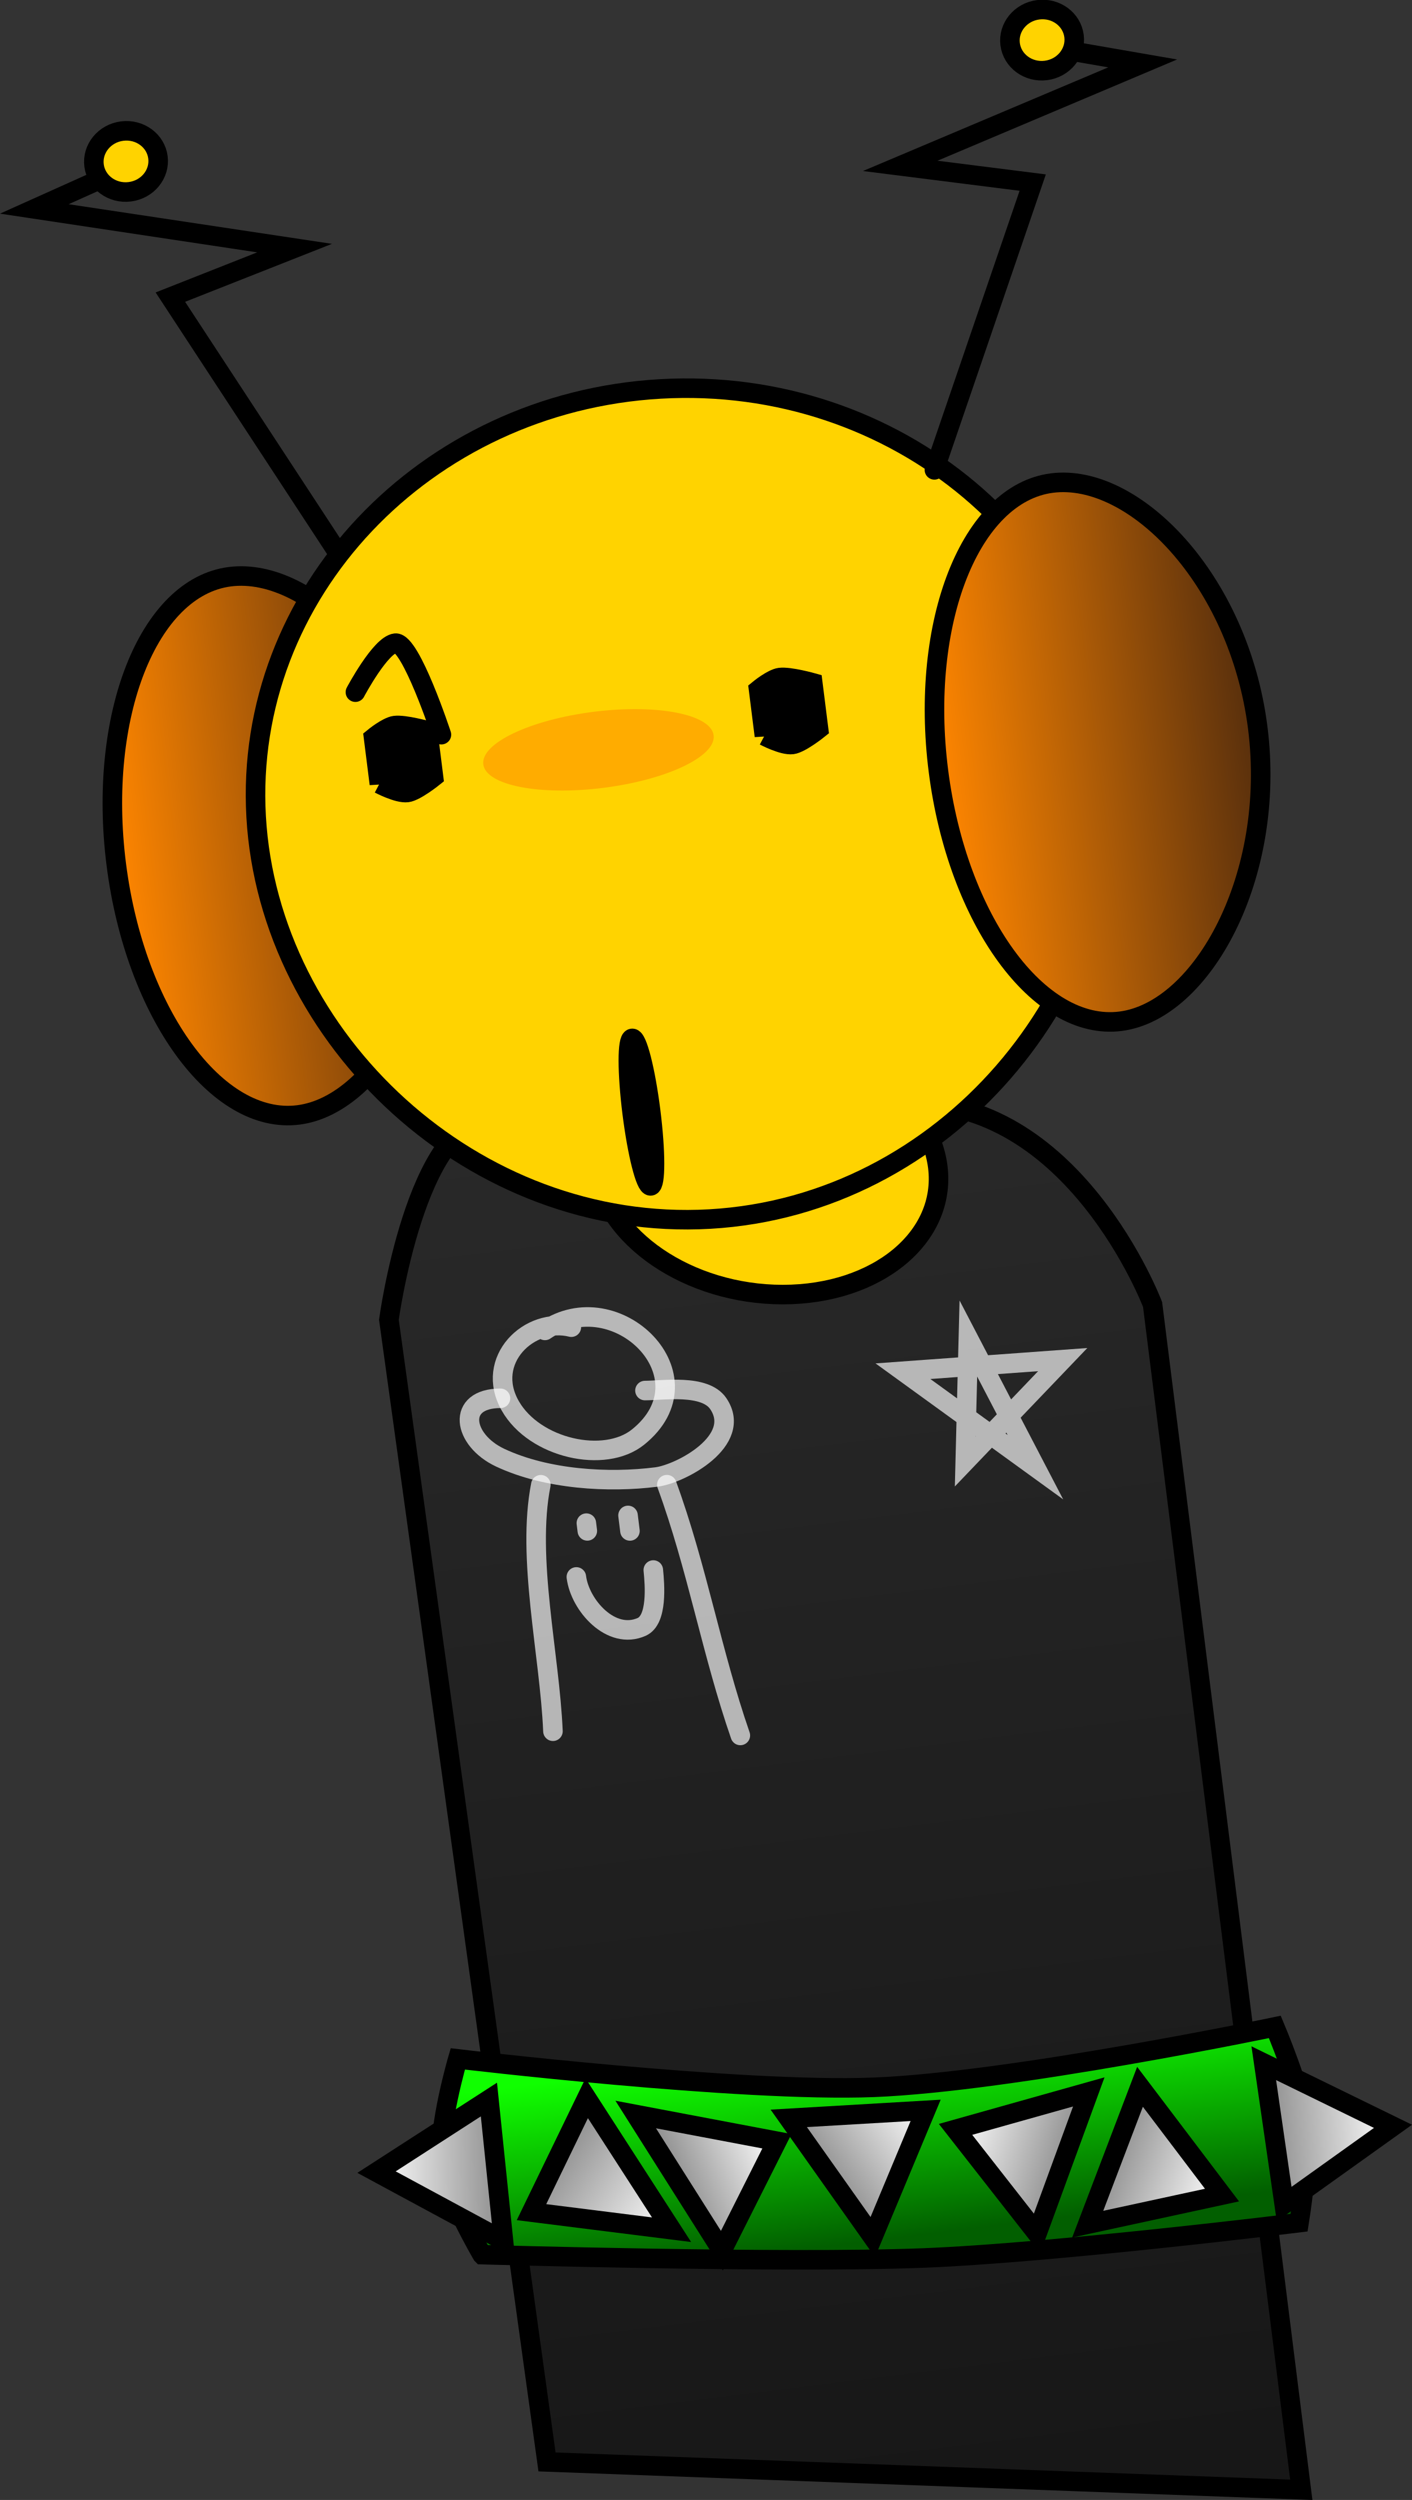 <svg version="1.1" xmlns="http://www.w3.org/2000/svg" xmlns:xlink="http://www.w3.org/1999/xlink" width="180.729" height="319.886" viewBox="0,0,180.729,319.886"><rect x="0" y="0" width="180.729" height="319.886" fill="#333333" stroke="none"/><defs><linearGradient x1="305.42" y1="155.495" x2="327.414" y2="332.957" gradientUnits="userSpaceOnUse" id="color-1"><stop offset="0" stop-color="#292929"/><stop offset="1" stop-color="#171717"/></linearGradient><linearGradient x1="320.851" y1="275.753" x2="323.955" y2="300.798" gradientUnits="userSpaceOnUse" id="color-2"><stop offset="0" stop-color="#10ff00"/><stop offset="1" stop-color="#025f00"/></linearGradient><linearGradient x1="258.159" y1="292.286" x2="273.478" y2="292.03" gradientUnits="userSpaceOnUse" id="color-3"><stop offset="0" stop-color="#ffffff"/><stop offset="1" stop-color="#929292"/></linearGradient><linearGradient x1="388.263" y1="286.428" x2="373.029" y2="287.368" gradientUnits="userSpaceOnUse" id="color-4"><stop offset="0" stop-color="#ffffff"/><stop offset="1" stop-color="#929292"/></linearGradient><linearGradient x1="295.924" y1="299.658" x2="281.529" y2="290.122" gradientUnits="userSpaceOnUse" id="color-5"><stop offset="0" stop-color="#ffffff"/><stop offset="1" stop-color="#929292"/></linearGradient><linearGradient x1="328.446" y1="284.384" x2="316.301" y2="293.003" gradientUnits="userSpaceOnUse" id="color-6"><stop offset="0" stop-color="#ffffff"/><stop offset="1" stop-color="#929292"/></linearGradient><linearGradient x1="366.376" y1="295.226" x2="352.535" y2="290.161" gradientUnits="userSpaceOnUse" id="color-7"><stop offset="0" stop-color="#ffffff"/><stop offset="1" stop-color="#929292"/></linearGradient><linearGradient x1="309.409" y1="288.336" x2="296.851" y2="293.628" gradientUnits="userSpaceOnUse" id="color-8"><stop offset="0" stop-color="#ffffff"/><stop offset="1" stop-color="#929292"/></linearGradient><linearGradient x1="332.272" y1="286.817" x2="346.013" y2="291.081" gradientUnits="userSpaceOnUse" id="color-9"><stop offset="0" stop-color="#ffffff"/><stop offset="1" stop-color="#929292"/></linearGradient><linearGradient x1="224.851" y1="124.959" x2="265.77" y2="119.81" gradientUnits="userSpaceOnUse" id="color-10"><stop offset="0" stop-color="#ff8600"/><stop offset="1" stop-color="#562e0d"/></linearGradient><linearGradient x1="330.078" y1="112.976" x2="370.997" y2="107.826" gradientUnits="userSpaceOnUse" id="color-11"><stop offset="0" stop-color="#ff8600"/><stop offset="1" stop-color="#562e0d"/></linearGradient></defs><g transform="translate(-209.967,-14.351)"><g stroke-miterlimit="10"><g stroke-width="2.5"><path d="M279.982,329.369l-20.239,-146.146c0,0 3.455,-25.505 13.201,-25.911c9.678,-0.404 32.667,-0.968 52.704,-1.804c21.733,-0.907 31.844,25.762 31.844,25.762l19.034,151.664z" fill="url(#color-1)" stroke="#000000" stroke-linecap="butt"/><path d="M330,163.671c1.117,9.013 -7.763,16.324 -19.833,16.33c-12.071,0.006 -22.761,-7.296 -23.878,-16.308c-1.117,-9.013 7.763,-16.324 19.833,-16.33c12.071,-0.006 22.761,7.296 23.878,16.308z" fill="#ffd300" stroke="#000000" stroke-linecap="butt"/><path d="M333.513,201.355l0.399,-15.733l8.583,16.466l-16.956,-12.283l20.451,-1.485z" fill="none" stroke-opacity="0.671" stroke="#ffffff" stroke-linecap="round"/><path d="M279.718,184.585c9.128,-6.247 21.51,5.937 11.915,13.65c-4.283,3.443 -13.234,1.464 -16.351,-3.991c-3.356,-5.875 2.463,-11.413 7.814,-10.072" fill="none" stroke-opacity="0.671" stroke="#ffffff" stroke-linecap="round"/><path d="M292.52,192.28c2.271,-0.001 7.66,-0.862 9.379,1.669c3.222,4.744 -4.792,8.994 -7.905,9.392c-6.116,0.782 -14.047,0.325 -20.002,-2.469c-4.832,-2.267 -5.674,-7.597 0.034,-7.6" fill="none" stroke-opacity="0.671" stroke="#ffffff" stroke-linecap="round"/><path d="M280.742,235.873c-0.42,-9.82 -3.402,-22.176 -1.551,-31.541" fill="none" stroke-opacity="0.671" stroke="#ffffff" stroke-linecap="round"/><path d="M295.319,204.324c3.893,10.659 5.733,21.476 9.408,32.088" fill="none" stroke-opacity="0.671" stroke="#ffffff" stroke-linecap="round"/><path d="M285.141,210.238c-0.041,-0.331 -0.082,-0.662 -0.123,-0.992" fill="none" stroke-opacity="0.671" stroke="#ffffff" stroke-linecap="round"/><path d="M290.597,210.244c-0.082,-0.662 -0.164,-1.323 -0.246,-1.985" fill="none" stroke-opacity="0.671" stroke="#ffffff" stroke-linecap="round"/><path d="M293.586,215.245c0.194,1.918 0.548,6.361 -1.478,7.271c-3.918,1.76 -7.923,-2.767 -8.371,-6.387" fill="none" stroke-opacity="0.671" stroke="#ffffff" stroke-linecap="round"/></g><g stroke="#000000" stroke-width="2.5" stroke-linecap="butt"><path d="M271.667,302.844c0,0 -4.644,-7.907 -5.153,-12.019c-0.525,-4.233 2.049,-13.026 2.049,-13.026c0,0 36.022,4.311 53.212,3.639c17.657,-0.691 51.365,-7.73 51.365,-7.73c0,0 3.458,8.189 3.973,12.351c0.519,4.187 -0.869,12.695 -0.869,12.695c0,0 -31.36,3.867 -48.098,4.522c-18.025,0.705 -56.478,-0.431 -56.478,-0.431z" fill="url(#color-2)"/><path d="M274.41,301.061l-16.251,-8.775l14.387,-9.287z" fill="url(#color-3)"/><path d="M371.724,278.351l16.539,8.077l-13.93,9.956z" fill="url(#color-4)"/><path d="M285.062,282.835l10.862,16.823l-17.928,-2.249z" fill="url(#color-5)"/><path d="M310.924,285.409l17.522,-1.025l-6.768,16.214z" fill="url(#color-6)"/><path d="M355.882,281.373l10.494,13.853l-17.188,3.722z" fill="url(#color-7)"/><path d="M291.336,284.916l18.073,3.42l-7.041,14.004z" fill="url(#color-8)"/><path d="M342.7,300.138l-10.428,-13.32l17.055,-4.794z" fill="url(#color-9)"/></g><path d="M265.722,119.435c2.423,19.017 -7.109,36.245 -17.559,37.576c-10.45,1.332 -20.886,-13.005 -23.309,-32.022c-2.423,-19.017 4.084,-35.513 14.534,-36.844c10.45,-1.332 23.911,12.273 26.334,31.29z" fill="url(#color-10)" stroke="#000000" stroke-width="2.5" stroke-linecap="butt"/><path d="M352.128,112.606c1.631,28.508 -21.101,56.002 -51.304,57.73c-30.203,1.728 -56.44,-22.964 -58.071,-51.471c-1.631,-28.508 21.531,-53.019 51.734,-54.747c30.203,-1.728 56.01,19.981 57.641,48.488z" fill="#ffd300" stroke="#000000" stroke-width="2.5" stroke-linecap="butt"/><path d="M301.309,108.441c0.338,2.688 -5.988,5.697 -14.13,6.722c-8.142,1.025 -15.017,-0.323 -15.355,-3.011c-0.338,-2.688 5.988,-5.697 14.13,-6.722c8.142,-1.025 15.017,0.323 15.355,3.011z" fill-opacity="0.184" fill="#ff0505" stroke="none" stroke-width="0" stroke-linecap="butt"/><path d="M344.138,20.371l12.084,2.095l-31.03,13.11l16.957,2.139l-12.583,36.758" fill="none" stroke="#000000" stroke-width="2.5" stroke-linecap="round"/><path d="M347.438,18.969c0.27,2.145 -1.342,4.114 -3.601,4.398c-2.259,0.284 -4.309,-1.224 -4.579,-3.369c-0.27,-2.145 1.342,-4.114 3.601,-4.398c2.259,-0.284 4.309,1.224 4.579,3.369z" fill="#ffd300" stroke="#000000" stroke-width="2.5" stroke-linecap="butt"/><path d="M253.073,84.865l-21.299,-32.494l15.898,-6.274l-33.311,-5.012l11.188,-5.024" fill="none" stroke="#000000" stroke-width="2.5" stroke-linecap="round"/><path d="M225.606,31.123c2.259,-0.284 4.309,1.224 4.579,3.369c0.27,2.145 -1.342,4.114 -3.601,4.398c-2.259,0.284 -4.309,-1.224 -4.579,-3.369c-0.27,-2.145 1.342,-4.114 3.601,-4.398z" fill="#ffd300" stroke="#000000" stroke-width="2.5" stroke-linecap="butt"/><path d="M255.457,102.918c0,0 3.211,-6.061 5.121,-6.271c1.968,-0.216 5.889,11.708 5.889,11.708" fill="none" stroke="#000000" stroke-width="2.5" stroke-linecap="round"/><path d="M258.525,114.66l-0.745,-5.92c0,0 1.724,-1.42 2.726,-1.546c1.253,-0.158 4.208,0.673 4.208,0.673l0.745,5.92c0,0 -2.283,1.834 -3.36,1.969c-1.217,0.153 -3.574,-1.097 -3.574,-1.097z" fill="#000000" stroke="#000000" stroke-width="2.5" stroke-linecap="butt"/><path d="M307.807,108.515l-0.745,-5.92c0,0 1.724,-1.42 2.726,-1.546c1.253,-0.158 4.208,0.673 4.208,0.673l0.745,5.92c0,0 -2.283,1.834 -3.36,1.969c-1.217,0.153 -3.574,-1.097 -3.574,-1.097z" fill="#000000" stroke="#000000" stroke-width="2.5" stroke-linecap="butt"/><path d="M370.95,107.451c2.423,19.017 -7.109,36.245 -17.559,37.576c-10.45,1.332 -20.886,-13.005 -23.309,-32.022c-2.423,-19.017 4.084,-35.513 14.534,-36.844c10.45,-1.332 23.911,12.273 26.334,31.29z" fill="url(#color-11)" stroke="#000000" stroke-width="2.5" stroke-linecap="butt"/><path d="M293.246,156.508c0.656,5.213 0.66,9.505 0.008,9.587c-0.652,0.082 -1.712,-4.077 -2.368,-9.29c-0.656,-5.213 -0.66,-9.505 -0.008,-9.587c0.652,-0.082 1.712,4.077 2.368,9.29z" fill="none" stroke="#000000" stroke-width="2.5" stroke-linecap="butt"/></g></g></svg>